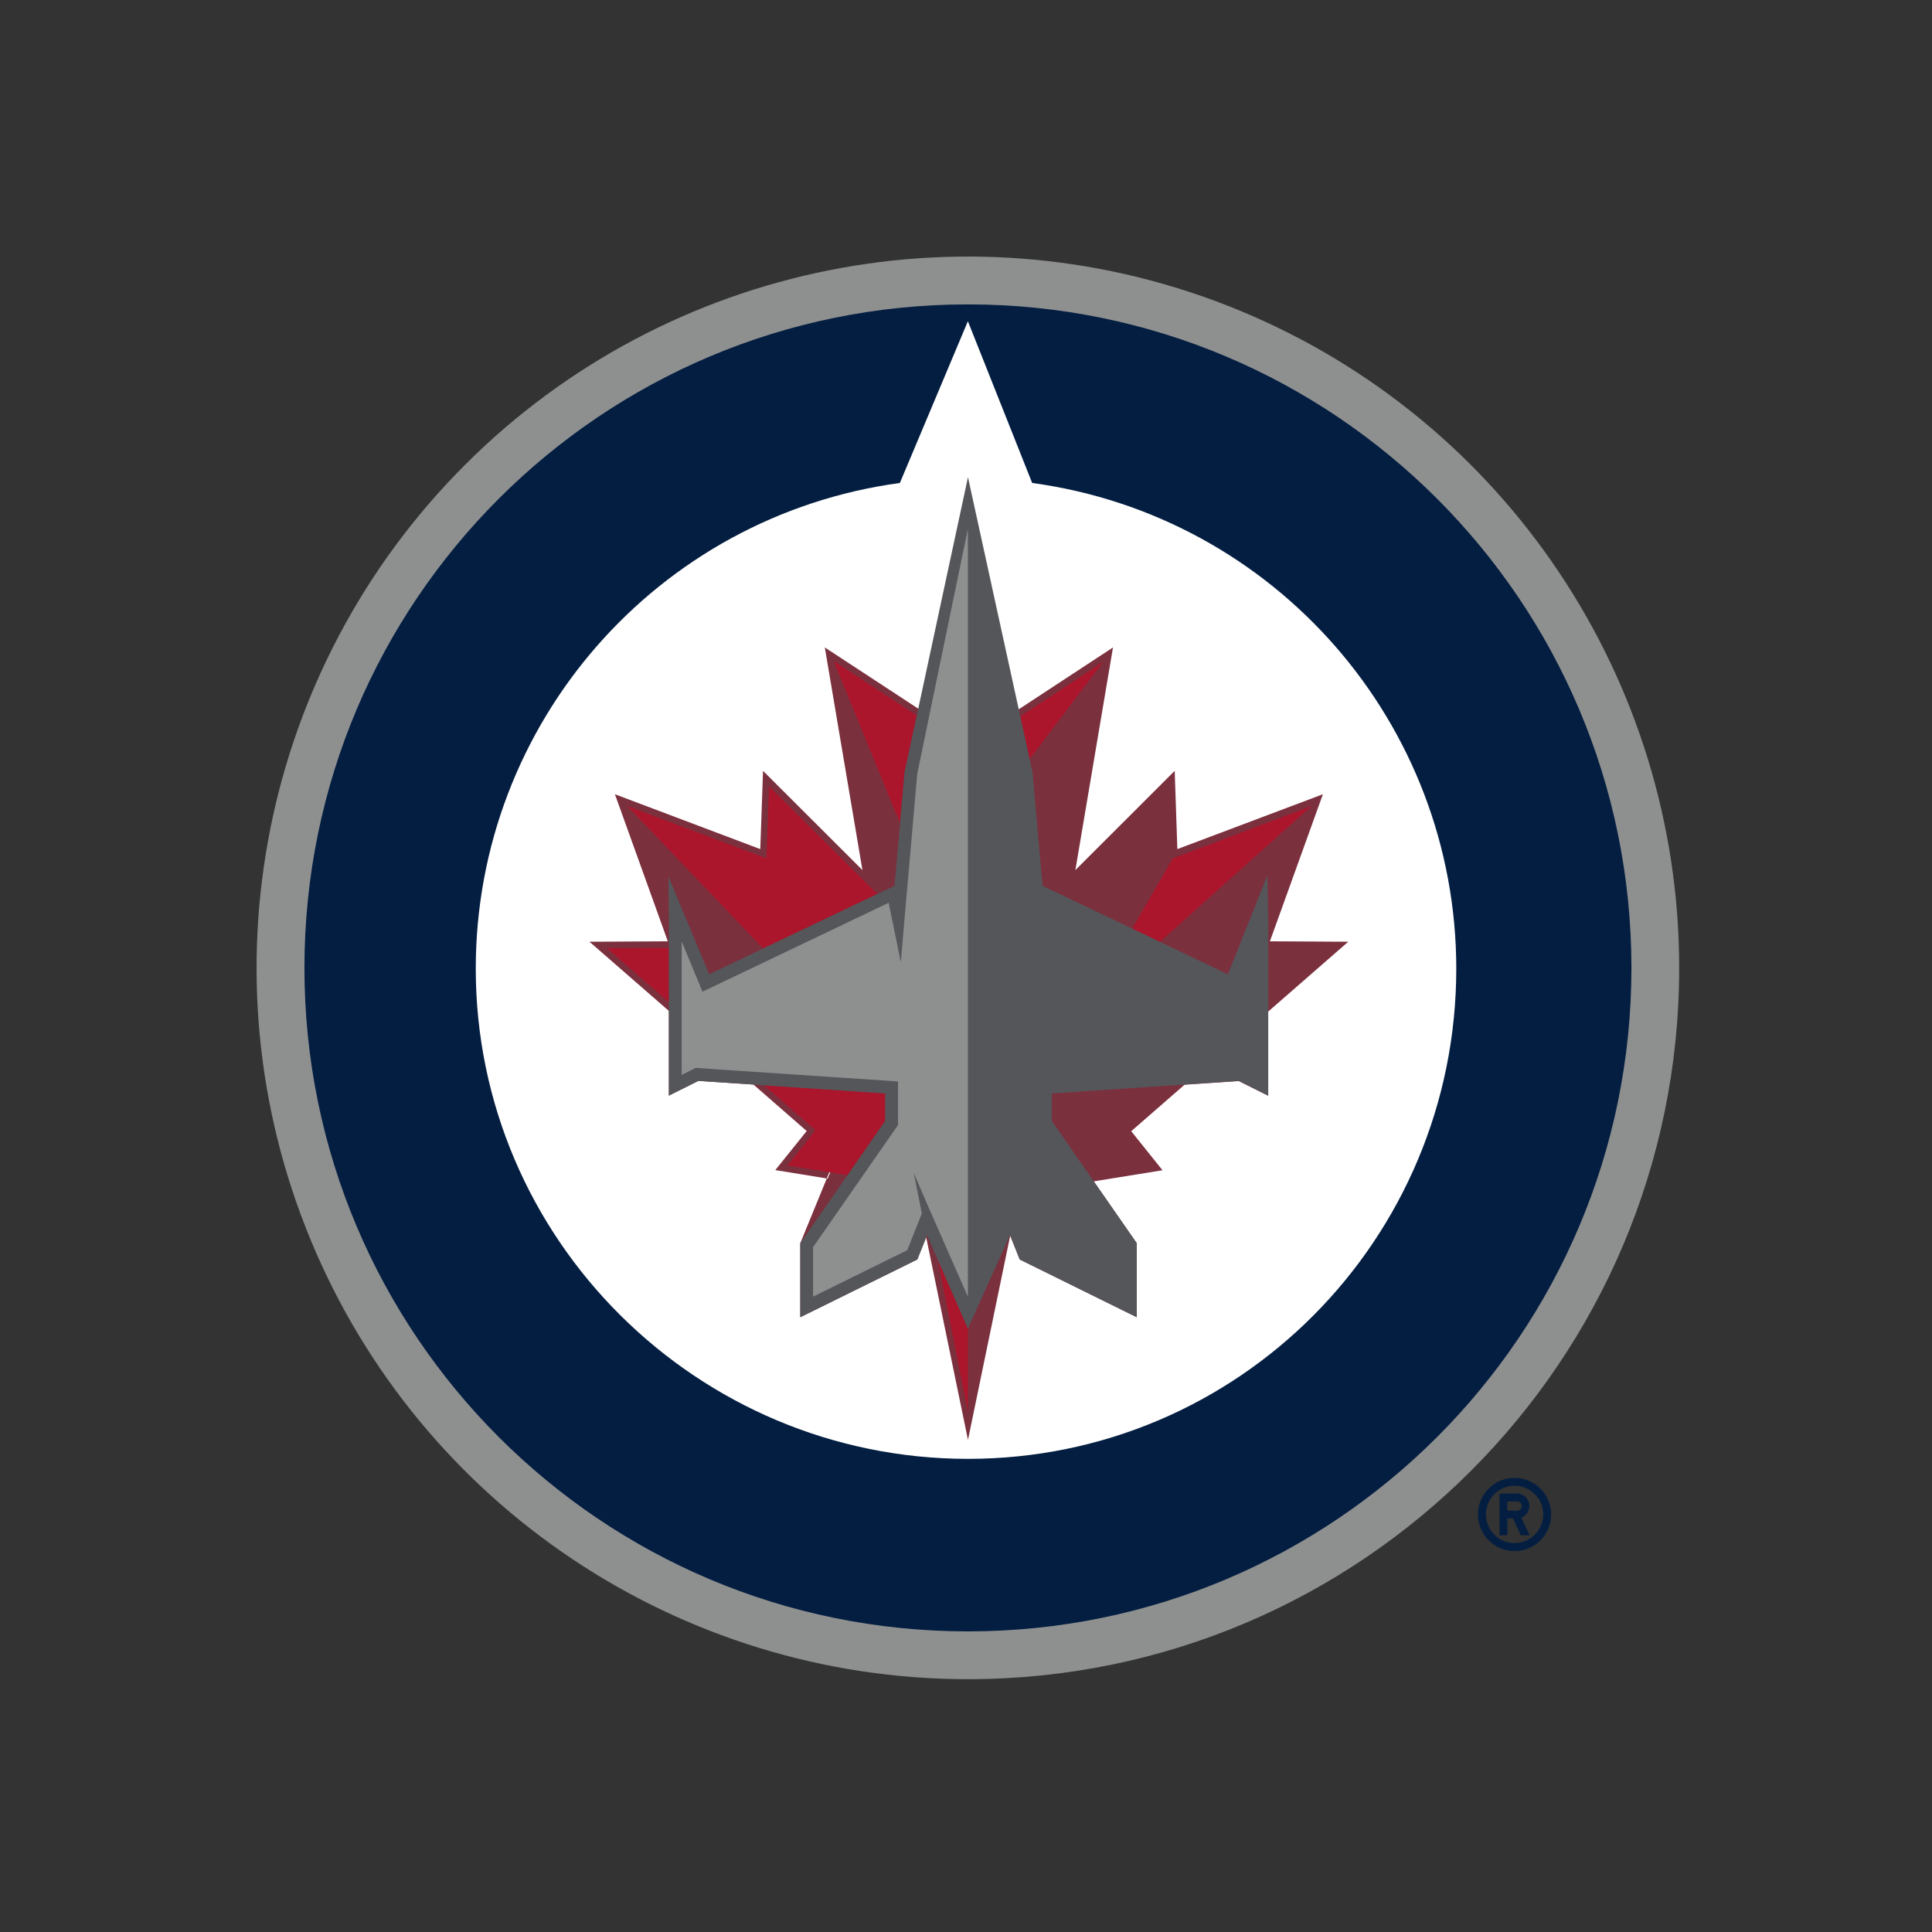 <svg width="512" height="512" viewBox="0 0 512 512" xmlns="http://www.w3.org/2000/svg"><rect x="0" y="0" width="512" height="512" fill="#333333" stroke="none"/><title>winnipeg-jets</title><g fill="none" fill-rule="evenodd"><path d="M445 256.5C445 360.623 360.646 445 256.524 445c-76.244.01-144.985-45.911-174.169-116.348-29.183-70.437-13.062-151.518 40.847-205.433C177.111 69.303 258.19 53.172 328.63 82.346 399.07 111.521 445 180.256 445 256.5" fill="#8E9090"/><path d="M432.347 256.5c0 97.111-78.724 175.835-175.835 175.835S80.677 353.611 80.677 256.5 159.4 80.665 256.512 80.665c97.11 0 175.835 78.724 175.835 175.835" fill="#041E41"/><path d="M273.536 127.99L256.5 85.13l-18.025 42.86c-64.377 8.756-112.385 63.729-112.393 128.699 0 71.747 58.694 129.923 130.442 129.923 71.724 0 129.405-58.176 129.405-129.924-.029-64.962-48.027-119.922-112.393-128.698" fill="#FFF"/><path d="M245.685 327.329l-.024.023 1.32 2.97-1.296-2.993zm-68.544-95.051l.095 12.747.023.118v-.118l-.117-12.747zm62.559-27.615l-2.64 30.089-49.127 23.444 49.128-23.444 2.663-30.09 1.743-8.2-1.767 8.2zm96.182 27.261l-10.485 26.272 10.485-26.201v-.07zm-22.832 55.56v-.023l-32.752 2.215 32.752-2.191z"/><path d="M270.001 187.957l-13.501 5.961-13.171-6.126-24.741-16.211 9.967 59-26.343-26.296-.73 20.735-38.525-14.538 14.02 38.973-20.759.118 21.041 18.331v22.432l7.823-3.888 14.585.966 14.114 12.323-8.317 10.344 13.878 2.262 50.66-124.386zM212.085 329.45v19.627l31.008-15.292 2.356-5.89 11.075 53.698 11.192-54.146 2.52 6.338 31.01 15.292V329.45L289.7 312.837l.165.236 18.213-2.946-8.294-10.344 14.138-12.323 14.35-.966 7.799 3.888v-22.29l21.23-18.52-20.76-.118 14.044-38.973-38.572 14.539-.707-20.735-26.319 26.295 9.967-59-24.953 16.376-57.916 141.493zm33.6-2.121l1.296 2.992-1.296-2.992z" fill="#7B303E"/><path d="M234.54 289.77l-32.045-2.144 13.548 11.828c-.212.59-7.351 9.402-7.351 9.402l15.857 2.568 9.99-14.35v-7.304zm8.388-100.164l-21.937-14.397.047.26 17.46 42.648 1.178-13.454 3.252-15.057zm-14.373 43.402l-.07-.047-24.647-24.6-.73 19.11-36.876-13.878 36.004 37.747 30.254-14.444-3.935-3.888zm19.98 100.848l7.989 40.457-.024-22.22-7.964-18.237zm-87.675-82.563l16.352 14.279v-14.374l-16.352.095zm131.526-75.942l-22.008 14.514 2.45 11.357 19.558-25.871zm55.207 38.218l-36.805 13.926-10.768 18.614 7.351 3.487 40.222-36.027z" fill="#AC162C"/><path fill="#55565A" d="M335.906 231.924l-10.51 26.272-49.104-23.444-2.662-30.09-17.106-78.203-16.8 78.204-2.663 30.089-49.128 23.445-10.791-25.92.117 12.748v45.334l7.8-3.911 49.528 3.322v7.328l-22.502 32.352v19.627l31.032-15.316 2.568-6.432 10.815 24.764 11.169-24.764 2.568 6.432 31.008 15.316V329.45l-22.478-32.352v-7.328l49.528-3.322 7.8 3.911v-45.334z"/><path fill="#8E9090" d="M243.07 205.134l-2.781 31.856h-.024l-1.531 18.05-3.228-15.788-49.34 23.563-5.514-13.313v35.367l3.7-1.861 53.628 3.581v11.57l-22.502 32.35v13.102l24.952-12.3 3.865-9.731-2.145-10.745 3.63 8.435 10.72 24.364V140.172z"/><g fill="#041E41"><path d="M401.339 411.046c5.355.02 9.711-4.305 9.731-9.66.02-5.355-4.306-9.712-9.66-9.731-5.356-.02-9.712 4.305-9.732 9.66-.02 5.355 4.306 9.712 9.66 9.731zm0-17.294a7.587 7.587 0 1 1 .094 15.174 7.587 7.587 0 0 1-.094-15.174z"/><path d="M399.454 402.399h1.484l2.097 4.477h2.333l-2.215-4.69a3.299 3.299 0 0 0-1.084-6.385h-4.689v11.075h2.097l-.023-4.477zm0-4.5h2.615c.636 0 1.178.542 1.178 1.201a1.178 1.178 0 0 1-1.178 1.225h-2.615V397.9z"/></g></g></svg>